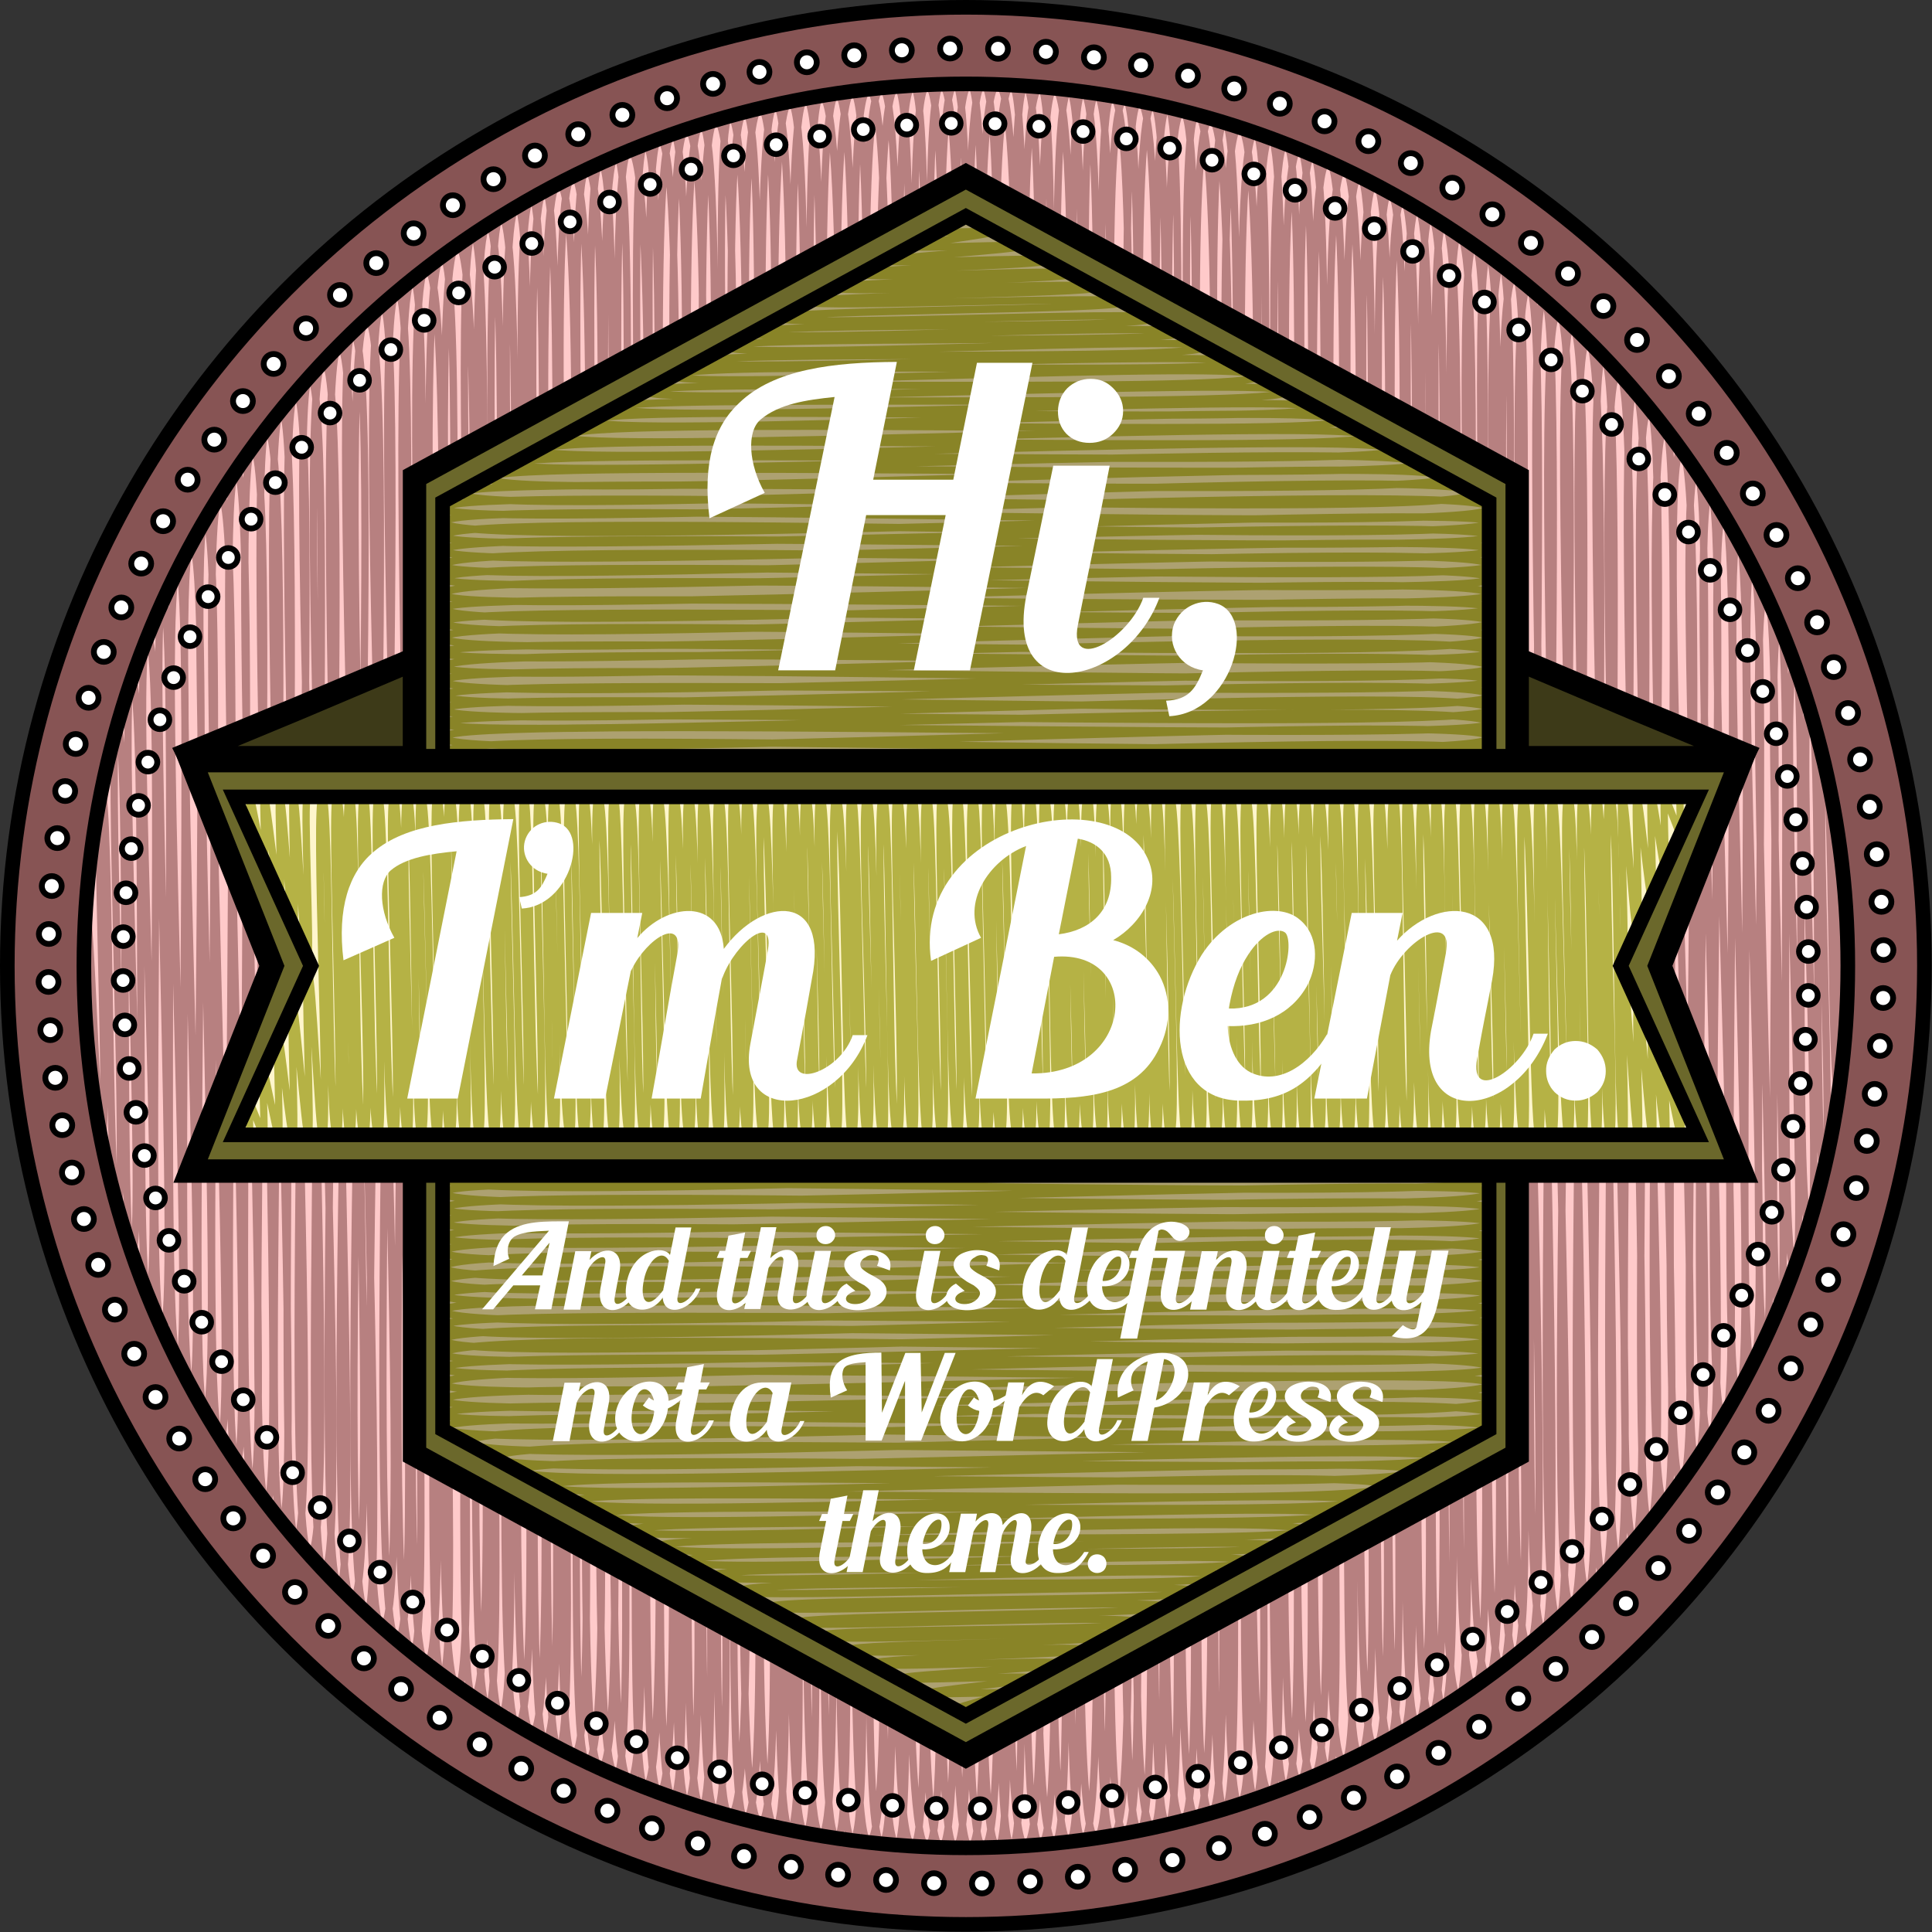 <?xml version="1.0" encoding="utf-8"?>
<!-- Generator: Adobe Illustrator 19.0.0, SVG Export Plug-In . SVG Version: 6.00 Build 0)  -->
<svg version="1.1" id="Layer_1" xmlns="http://www.w3.org/2000/svg" xmlns:xlink="http://www.w3.org/1999/xlink" x="0px" y="0px"
	 viewBox="-10.1 234.7 660.9 660.9" style="enable-background:new -10.1 234.7 660.9 660.9;" xml:space="preserve" width="1" height="1">
<rect x="-10.1" y="234.7" width="660.9" height="660.9" fill="#333333" stroke="none"/>
<style type="text/css">
	.st0{fill:#FFCACA;}
	.st1{fill:#875454;}
	.st2{fill:none;stroke:#000000;stroke-width:5;}
	.st3{fill:#FFFFFF;stroke:#000000;stroke-width:2;}
	.st4{fill:none;stroke:#B78080;stroke-width:2.5;stroke-linecap:round;stroke-linejoin:round;}
	.st5{fill:#3D3A18;stroke:#000000;stroke-width:8;stroke-miterlimit:10;}
	.st6{fill:#D6CA99;}
	.st7{fill:#6B682B;}
	.st8{fill:none;stroke:#000000;stroke-width:8;stroke-miterlimit:10;}
	.st9{fill:#ADA171;}
	.st10{fill:none;stroke:#898427;stroke-width:2.5;stroke-linecap:round;stroke-linejoin:round;}
	.st11{fill:none;stroke:#000000;stroke-width:5;stroke-miterlimit:10;}
	.st12{fill:#FFF6CC;}
	.st13{fill:none;stroke:#B5B245;stroke-width:2.5;stroke-linecap:round;stroke-linejoin:round;}
	.st14{fill:none;}
	.st15{fill:#FFFFFF;}
</style>
<g id="Circle_2_">
	<g id="Circle_4_">
		<circle class="st0" cx="320.3" cy="565.1" r="327.9"/>
		<circle class="st1" cx="320.3" cy="565.1" r="327.9"/>
		<circle class="st2" cx="320.3" cy="565.1" r="327.9"/>
	</g>
	<g id="Circles_1_">
		<circle id="XMLID_240_" class="st3" cx="6.6" cy="554.2" r="3.4"/>
		<circle id="XMLID_239_" class="st3" cx="6.5" cy="570.6" r="3.4"/>
		<circle id="XMLID_238_" class="st3" cx="7.1" cy="587.1" r="3.4"/>
		<circle id="XMLID_237_" class="st3" cx="8.8" cy="603.4" r="3.4"/>
		<circle id="XMLID_236_" class="st3" cx="11.2" cy="619.6" r="3.4"/>
		<circle id="XMLID_235_" class="st3" cx="14.5" cy="635.8" r="3.4"/>
		<circle id="XMLID_234_" class="st3" cx="18.6" cy="651.7" r="3.4"/>
		<circle id="XMLID_233_" class="st3" cx="23.5" cy="667.4" r="3.4"/>
		<circle id="XMLID_232_" class="st3" cx="29.2" cy="682.7" r="3.4"/>
		<circle id="XMLID_231_" class="st3" cx="35.8" cy="697.8" r="3.4"/>
		<circle id="XMLID_230_" class="st3" cx="43.1" cy="712.6" r="3.4"/>
		<circle id="XMLID_229_" class="st3" cx="51.2" cy="726.8" r="3.4"/>
		<circle id="XMLID_228_" class="st3" cx="60.1" cy="740.7" r="3.4"/>
		<circle id="XMLID_227_" class="st3" cx="69.7" cy="754.1" r="3.4"/>
		<circle id="XMLID_226_" class="st3" cx="79.9" cy="766.9" r="3.4"/>
		<circle id="XMLID_225_" class="st3" cx="90.8" cy="779.3" r="3.4"/>
		<circle id="XMLID_224_" class="st3" cx="102.2" cy="790.9" r="3.4"/>
		<circle id="XMLID_223_" class="st3" cx="114.4" cy="802" r="3.4"/>
		<circle id="XMLID_222_" class="st3" cx="127.1" cy="812.5" r="3.4"/>
		<circle id="XMLID_221_" class="st3" cx="140.3" cy="822.3" r="3.4"/>
		<circle id="XMLID_220_" class="st3" cx="154" cy="831.4" r="3.4"/>
		<circle id="XMLID_219_" class="st3" cx="168.2" cy="839.7" r="3.4"/>
		<circle id="XMLID_218_" class="st3" cx="182.7" cy="847.3" r="3.4"/>
		<circle id="XMLID_217_" class="st3" cx="197.7" cy="854.1" r="3.4"/>
		<circle id="XMLID_216_" class="st3" cx="212.9" cy="860.1" r="3.4"/>
		<circle id="XMLID_215_" class="st3" cx="228.6" cy="865.3" r="3.4"/>
		<circle id="XMLID_214_" class="st3" cx="244.4" cy="869.7" r="3.4"/>
		<circle id="XMLID_213_" class="st3" cx="260.5" cy="873.3" r="3.4"/>
		<circle id="XMLID_211_" class="st3" cx="276.6" cy="876" r="3.4"/>
		<circle id="XMLID_210_" class="st3" cx="293" cy="877.8" r="3.4"/>
		<circle id="XMLID_209_" class="st3" cx="309.4" cy="878.9" r="3.4"/>
		<circle id="XMLID_208_" class="st3" cx="325.8" cy="879" r="3.4"/>
		<circle id="XMLID_207_" class="st3" cx="342.3" cy="878.3" r="3.4"/>
		<circle id="XMLID_206_" class="st3" cx="358.6" cy="876.7" r="3.4"/>
		<circle id="XMLID_205_" class="st3" cx="374.8" cy="874.3" r="3.4"/>
		<circle id="XMLID_204_" class="st3" cx="391" cy="871" r="3.4"/>
		<circle id="XMLID_203_" class="st3" cx="406.9" cy="866.9" r="3.4"/>
		<circle id="XMLID_202_" class="st3" cx="422.6" cy="862" r="3.4"/>
		<circle id="XMLID_201_" class="st3" cx="437.9" cy="856.3" r="3.4"/>
		<circle id="XMLID_200_" class="st3" cx="453" cy="849.7" r="3.4"/>
		<circle id="XMLID_199_" class="st3" cx="467.8" cy="842.4" r="3.4"/>
		<circle id="XMLID_198_" class="st3" cx="482" cy="834.3" r="3.4"/>
		<circle id="XMLID_197_" class="st3" cx="495.9" cy="825.4" r="3.4"/>
		<circle id="XMLID_196_" class="st3" cx="509.3" cy="815.8" r="3.4"/>
		<circle id="XMLID_195_" class="st3" cx="522.1" cy="805.6" r="3.4"/>
		<circle id="XMLID_194_" class="st3" cx="534.5" cy="794.7" r="3.4"/>
		<circle id="XMLID_193_" class="st3" cx="546.1" cy="783.2" r="3.4"/>
		<circle id="XMLID_192_" class="st3" cx="557.2" cy="771.1" r="3.4"/>
		<circle id="XMLID_191_" class="st3" cx="567.7" cy="758.4" r="3.4"/>
		<circle id="XMLID_190_" class="st3" cx="577.5" cy="745.2" r="3.4"/>
		<circle id="XMLID_189_" class="st3" cx="586.6" cy="731.5" r="3.4"/>
		<circle id="XMLID_188_" class="st3" cx="594.9" cy="717.3" r="3.4"/>
		<circle id="XMLID_187_" class="st3" cx="602.5" cy="702.8" r="3.4"/>
		<circle id="XMLID_186_" class="st3" cx="609.3" cy="687.8" r="3.4"/>
		<circle id="XMLID_185_" class="st3" cx="615.3" cy="672.5" r="3.4"/>
		<circle id="XMLID_184_" class="st3" cx="620.5" cy="656.9" r="3.4"/>
		<circle id="XMLID_183_" class="st3" cx="624.9" cy="641.1" r="3.4"/>
		<circle id="XMLID_182_" class="st3" cx="628.5" cy="625" r="3.4"/>
		<circle id="XMLID_181_" class="st3" cx="631.2" cy="608.9" r="3.4"/>
		<circle id="XMLID_180_" class="st3" cx="633" cy="592.5" r="3.4"/>
		<circle id="XMLID_179_" class="st3" cx="634.1" cy="576.1" r="3.4"/>
		<circle id="XMLID_178_" class="st3" cx="634.2" cy="559.7" r="3.4"/>
		<circle id="XMLID_177_" class="st3" cx="633.5" cy="543.2" r="3.4"/>
		<circle id="XMLID_176_" class="st3" cx="631.9" cy="526.9" r="3.4"/>
		<circle id="XMLID_175_" class="st3" cx="629.5" cy="510.7" r="3.4"/>
		<circle id="XMLID_174_" class="st3" cx="626.2" cy="494.5" r="3.4"/>
		<circle id="XMLID_173_" class="st3" cx="622.1" cy="478.6" r="3.4"/>
		<circle id="XMLID_172_" class="st3" cx="617.2" cy="462.9" r="3.4"/>
		<circle id="XMLID_171_" class="st3" cx="611.5" cy="447.6" r="3.4"/>
		<circle id="XMLID_170_" class="st3" cx="604.9" cy="432.5" r="3.4"/>
		<circle id="XMLID_169_" class="st3" cx="597.6" cy="417.7" r="3.4"/>
		<circle id="XMLID_168_" class="st3" cx="589.5" cy="403.5" r="3.4"/>
		<circle id="XMLID_167_" class="st3" cx="580.6" cy="389.6" r="3.4"/>
		<circle id="XMLID_166_" class="st3" cx="571" cy="376.2" r="3.4"/>
		<circle id="XMLID_165_" class="st3" cx="560.8" cy="363.4" r="3.4"/>
		<circle id="XMLID_164_" class="st3" cx="549.9" cy="351" r="3.4"/>
		<circle id="XMLID_163_" class="st3" cx="538.4" cy="339.4" r="3.4"/>
		<circle id="XMLID_162_" class="st3" cx="526.3" cy="328.3" r="3.4"/>
		<circle id="XMLID_161_" class="st3" cx="513.6" cy="317.8" r="3.4"/>
		<circle id="XMLID_160_" class="st3" cx="500.4" cy="308" r="3.4"/>
		<circle id="XMLID_159_" class="st3" cx="486.7" cy="298.9" r="3.4"/>
		<circle id="XMLID_158_" class="st3" cx="472.5" cy="290.5" r="3.4"/>
		<circle id="XMLID_157_" class="st3" cx="458" cy="283" r="3.4"/>
		<circle id="XMLID_156_" class="st3" cx="443" cy="276.2" r="3.4"/>
		<circle id="XMLID_155_" class="st3" cx="427.7" cy="270.2" r="3.4"/>
		<circle id="XMLID_154_" class="st3" cx="412.1" cy="265" r="3.4"/>
		<circle id="XMLID_153_" class="st3" cx="396.3" cy="260.6" r="3.4"/>
		<circle id="XMLID_152_" class="st3" cx="380.2" cy="257" r="3.4"/>
		<circle id="XMLID_151_" class="st3" cx="364.1" cy="254.3" r="3.4"/>
		<circle id="XMLID_150_" class="st3" cx="347.7" cy="252.4" r="3.4"/>
		<circle id="XMLID_149_" class="st3" cx="331.3" cy="251.4" r="3.4"/>
		<circle id="XMLID_148_" class="st3" cx="314.9" cy="251.3" r="3.4"/>
		<circle id="XMLID_147_" class="st3" cx="298.4" cy="251.9" r="3.4"/>
		<circle id="XMLID_146_" class="st3" cx="282.1" cy="253.6" r="3.4"/>
		<circle id="XMLID_83_" class="st3" cx="265.9" cy="256" r="3.4"/>
		<circle id="XMLID_81_" class="st3" cx="249.7" cy="259.3" r="3.4"/>
		<circle id="XMLID_79_" class="st3" cx="233.8" cy="263.4" r="3.4"/>
		<circle id="XMLID_78_" class="st3" cx="218.1" cy="268.3" r="3.4"/>
		<circle id="XMLID_75_" class="st3" cx="202.8" cy="274" r="3.4"/>
		<circle id="XMLID_74_" class="st3" cx="187.7" cy="280.6" r="3.4"/>
		<circle id="XMLID_73_" class="st3" cx="172.9" cy="287.9" r="3.4"/>
		<circle id="XMLID_71_" class="st3" cx="158.7" cy="296" r="3.4"/>
		<circle id="XMLID_70_" class="st3" cx="144.8" cy="304.9" r="3.4"/>
		<circle id="XMLID_69_" class="st3" cx="131.4" cy="314.5" r="3.4"/>
		<circle id="XMLID_68_" class="st3" cx="118.6" cy="324.7" r="3.4"/>
		<circle id="XMLID_67_" class="st3" cx="106.2" cy="335.6" r="3.4"/>
		<circle id="XMLID_65_" class="st3" cx="94.6" cy="347" r="3.4"/>
		<circle id="XMLID_64_" class="st3" cx="83.5" cy="359.2" r="3.4"/>
		<circle id="XMLID_63_" class="st3" cx="73" cy="371.9" r="3.4"/>
		<circle id="XMLID_60_" class="st3" cx="63.2" cy="385.1" r="3.4"/>
		<circle id="XMLID_59_" class="st3" cx="54.1" cy="398.8" r="3.4"/>
		<circle id="XMLID_58_" class="st3" cx="45.7" cy="413" r="3.4"/>
		<circle id="XMLID_57_" class="st3" cx="38.2" cy="427.5" r="3.4"/>
		<circle id="XMLID_56_" class="st3" cx="31.4" cy="442.5" r="3.4"/>
		<circle id="XMLID_55_" class="st3" cx="25.4" cy="457.7" r="3.4"/>
		<circle id="XMLID_54_" class="st3" cx="20.2" cy="473.4" r="3.4"/>
		<circle id="XMLID_4_" class="st3" cx="15.8" cy="489.2" r="3.4"/>
		<circle id="XMLID_3_" class="st3" cx="12.2" cy="505.3" r="3.4"/>
		<circle id="XMLID_2_" class="st3" cx="9.5" cy="521.4" r="3.4"/>
		<circle id="XMLID_1_" class="st3" cx="7.6" cy="537.8" r="3.4"/>
	</g>
</g>
<g id="Circle_1_">
	<g id="Circle_5_">
		<circle class="st0" cx="320.3" cy="565.1" r="301.7"/>
		<g>
			<path class="st4" d="M19.3,583.6c0.9,0-1.1-36.9,0-36.9c1.8,0,3.7,77.9,5.3,77.9c2.9,0-2.6-118.9,0-118.9
				c3,0,2.3,141.3,5.4,141.3c3.8,0-3.7-163.8,0-163.8c4.6,0,0.9,179.7,5,179.7c5.1,0-4.7-195.6,0-195.6c5.3,0,1.1,210.1,5.4,210.1
				c6.5,0-6.1-224.6,0-224.6c6.5,0-1.4,236.9,5.2,236.9c6,0-5.1-249.1,0-249.1c5.4,0-1.1,260.1,5.3,260.1c5.9,0-7.7-271.1,0-271.1
				c5.8,0-1.9,279.7,4.5,279.7c6.6,0-7.8-288.3,0-288.3c8,0-2,296.6,4.6,296.6c7.4,0-6.4-304.8,0-304.8c8.1,0-2.4,313.5,5.3,313.5
				c6.6,0-9.3-322.2,0-322.2c9,0-1.2,330.5,5.5,330.5c7,0-8.6-338.8,0-338.8c8,0-1.5,346.6,5.5,346.6c7.3,0-8.7-354.4,0-354.4
				c10,0-3.9,360.8,4.8,360.8c7.6,0-7.7-367.3,0-367.3c11,0-2.6,373.7,5.1,373.7c8.3,0-9.9-380,0-380c8.6,0-3.1,386,4.9,386
				c10.1,0-9.9-392,0-392c10.1,0-6.2,397.4,4.8,397.4c11.9,0-9.3-402.8,0-402.8c10.6,0-4.6,408.1,4.8,408.1c11,0-12.1-413.4,0-413.4
				c11.4,0-5.6,418.9,5.3,418.9c9.3,0-11.1-424.5,0-424.5c12.3,0-8,428.9,4.5,428.9c12.2,0-9.2-433.3,0-433.3c12.6,0-8,438,4.9,438
				c9.2,0-12.7-442.7,0-442.7c13.2,0-7.4,447.4,5.3,447.4c13.6,0-12.1-452.2,0-452.2c10.2,0-7.9,456.7,5.1,456.7
				c13.1,0-11.8-461.2,0-461.2c11,0-8.3,465.5,5.3,465.5c10.3,0-12.1-469.8,0-469.8c10.5,0-8.8,473.5,4.7,473.5
				c13,0-12.8-477.3,0-477.3c14.2,0-4.9,481.4,5.4,481.4c9.9,0-14.1-485.4,0-485.4c12.1,0-8.5,489.2,5.2,489.2
				c11.6,0-14.5-493,0-493c14.5,0-4.9,496.6,5.3,496.6c14.6,0-11.3-500.1,0-500.1c10.8,0-6.6,503.6,5.1,503.6c10.2,0-12.3-507,0-507
				c12.9,0-8.2,509.8,4.5,509.8c11.7,0-11.9-512.7,0-512.7c13.3,0-6.8,516,5.5,516c14.8,0-13.4-519.4,0-519.4
				c11.5,0-8.7,522.2,5,522.2c15.2,0-13.2-525.1,0-525.1c10.8,0-6.3,527.6,4.5,527.6c14.2,0-14.4-530.2,0-530.2
				c11.2,0-6.7,532.7,4.7,532.7c11.5,0-15.2-535.2,0-535.2c15.8,0-8,537.8,5,537.8c15.7,0-15.7-540.3,0-540.3
				c15,0-7.2,542.6,4.7,542.6c16.1,0-13.2-545,0-545c15.1,0-10.9,547.1,4.7,547.1c15.7,0-12.9-549.2,0-549.2
				c12.6,0-10.4,551.6,5.3,551.6c11.9,0-13.4-554,0-554c12.4,0-10.7,555.9,4.6,555.9c14.2,0-14.3-557.9,0-557.9
				c16.5,0-6.1,560,5.3,560c15.3,0-11.5-562.1,0-562.1c13.4,0-8.3,564,4.8,564c15.1,0-12.9-565.8,0-565.8
				c16.2,0-9.3,567.5,4.8,567.5c12.2,0-15.4-569.2,0-569.2c12.6,0-7,570.8,4.6,570.8c14.2,0-15.7-572.4,0-572.4
				c16.5,0-9.6,574,5.1,574c12.2,0-15.7-575.7,0-575.7c13.6,0-8.8,577.2,4.9,577.2c12.9,0-15.2-578.7,0-578.7
				c17,0-9.4,580.1,4.8,580.1c17.3,0-11.9-581.5,0-581.5c15.3,0-7.3,582.9,5.2,582.9c16.6,0-16.6-584.2,0-584.2
				c14,0-11.6,585.5,5.2,585.5c16.2,0-17.4-586.8,0-586.8c15.6,0-11,588,5.2,588c12.8,0-15.3-589.2,0-589.2
				c14.2,0-7.6,590.2,5,590.2c12.1,0-16.8-591.2,0-591.2c14.5,0-9.6,592.3,5.3,592.3c12.8,0-15-593.4,0-593.4
				c15.1,0-9.7,594.2,5.3,594.2c13.9,0-13.5-595.1,0-595.1c17.5,0-8.8,596,5.4,596c12.6,0-15.5-596.8,0-596.8
				c15.6,0-8.6,597.6,5.4,597.6c13.3,0-17.2-598.3,0-598.3c14.5,0-8.5,598.9,5.4,598.9c17.7,0-16.9-599.5,0-599.5
				c17.5,0-9.6,600,4.5,600c13.6,0-17.4-600.5,0-600.5c15.8,0-9.9,601,5.2,601c12.4,0-17.7-601.4,0-601.4
				c13.9,0-11.1,601.8,5.5,601.8c14,0-15.7-602.1,0-602.1c13.4,0-12.5,602.4,4.9,602.4c15.6,0-15.6-602.7,0-602.7
				c16.5,0-12.9,602.8,4.8,602.8c15.2,0-14.1-603,0-603c17.1,0-10.5,603.1,4.8,603.1c15.3,0-16.8-603.2,0-603.2
				c12.7,0-10,603.2,5,603.2c16.8,0-17.5-603.3,0-603.3c13.5,0-10.6,603.2,4.6,603.2c17.1,0-16.9-603.1,0-603.1
				c15.1,0-10.9,603,4.9,603c13.1,0-17.9-602.9,0-602.9c17.6,0-8.7,602.7,4.8,602.7c12.8,0-17.6-602.5,0-602.5
				c12.9,0-11.3,602.2,4.7,602.2c17.2,0-13.6-601.8,0-601.8c14.1,0-9.5,601.5,5.1,601.5c16.9,0-18-601.1,0-601.1
				c12.1,0-11.8,600.7,4.8,600.7c13.8,0-14.7-600.2,0-600.2c17.2,0-11.6,599.7,5,599.7c12.9,0-14.1-599.1,0-599.1
				c12.9,0-8,598.6,4.7,598.6c15.6,0-12.9-598.1,0-598.1c15.2,0-11.9,597.4,4.6,597.4c15.3,0-13.8-596.7,0-596.7
				c14.3,0-7.6,595.8,5.4,595.8c17.8,0-13.5-595,0-595c17.4,0-11.7,594.3,4.5,594.3c15.4,0-17.1-593.5,0-593.5
				c12.9,0-9.1,592.5,4.8,592.5c13.9,0-14.4-591.6,0-591.6c17.5,0-13,590.6,4.7,590.6c12.9,0-15.4-589.6,0-589.6
				c13,0-8.4,588.5,5,588.5c12.2,0-13.3-587.5,0-587.5c11.7,0-11,586.2,5.1,586.2c14.9,0-16.2-584.9,0-584.9
				c14.1,0-10.4,583.7,4.8,583.7c16,0-13-582.5,0-582.5c17.4,0-9.6,581.1,4.8,581.1c15.2,0-16.5-579.8,0-579.8
				c16.8,0-6.9,578.3,4.8,578.3c12.1,0-12.9-576.9,0-576.9c12.2,0-7.1,575.3,5.1,575.3c14.2,0-16.3-573.8,0-573.8
				c16.5,0-6.8,571.9,5.4,571.9c11.5,0-15.2-570,0-570c12,0-11.5,568.2,5.2,568.2c11.5,0-13.9-566.4,0-566.4
				c11.7,0-7.1,564.3,5.2,564.3c14.1,0-14.1-562.3,0-562.3c13.1,0-10.1,560.4,4.7,560.4c14.7,0-16.1-558.6,0-558.6
				c13.4,0-10.7,556.7,4.6,556.7c15.6,0-14.7-554.8,0-554.8c11.8,0-8.3,552.5,5.2,552.5c11,0-15.6-550.2,0-550.2
				c15.1,0-9.9,547.7,5.5,547.7c12.7,0-15.8-545.2,0-545.2c14.8,0-7.4,542.6,5.3,542.6c15.1,0-15.1-539.9,0-539.9
				c12.4,0-8.8,537.3,5.3,537.3c14.8,0-14.8-534.6,0-534.6c13.6,0-7.7,531.9,4.9,531.9c11.8,0-12.9-529.2,0-529.2
				c14.4,0-9.8,526.7,4.5,526.7c12.3,0-13.3-524.2,0-524.2c12.8,0-6.9,521.4,4.9,521.4c14.3,0-12.4-518.5,0-518.5
				c12.7,0-8.2,515.7,4.6,515.7c14.2,0-11.3-512.9,0-512.9c12.9,0-7.4,510.1,4.5,510.1c11.2,0-10.5-507.3,0-507.3
				c13.6,0-8.6,503.8,5.2,503.8c10.5,0-10.3-500.3,0-500.3c13.9,0-9.4,496.6,5.3,496.6c13.1,0-11.3-493,0-493
				c11.3,0-9.9,489.6,4.7,489.6c12.7,0-9.7-486.1,0-486.1c10.4,0-7.9,482.7,4.6,482.7c12.3,0-11.6-479.3,0-479.3
				c9.6,0-7.3,475.7,4.6,475.7c12.5,0-14.1-472,0-472c10.1,0-8.1,468.3,4.7,468.3c12.5,0-12.4-464.5,0-464.5
				c10.2,0-7.1,460.1,5.2,460.1c9.6,0-9.5-455.6,0-455.6c9.5,0-5.9,451.3,4.9,451.3c9.8,0-11.6-447.1,0-447.1
				c11.8,0-6.6,442.8,4.6,442.8c11.6,0-9.9-438.5,0-438.5c11.4,0-5.3,433.3,5.4,433.3c9.5,0-10.6-428.1,0-428.1
				c11.5,0-3.5,422.5,5.4,422.5c10.7,0-9.1-416.9,0-416.9c9.9,0-3.9,411.4,5.2,411.4c8.9,0-11.3-405.9,0-405.9
				c10.6,0-4.2,399.7,5.5,399.7c9,0-8.5-393.4,0-393.4c10,0-3.4,387.3,5.1,387.3c10.1,0-11.2-381.2,0-381.2
				c8.8,0-4.9,374.5,5.4,374.5c8.7,0-10.8-367.9,0-367.9c7.6,0-3.6,360.5,5.5,360.5c10.5,0-9.8-353,0-353
				c10.2,0-1.9,345.8,5.1,345.8c9.9,0-8.8-338.5,0-338.5c8.3,0-4.7,331.4,4.8,331.4c8.4,0-8.3-324.2,0-324.2
				c7.4,0-4.3,316.8,4.6,316.8c8.9,0-8.2-309.4,0-309.4c7.6,0-2.2,300.8,4.9,300.8c8,0-6.6-292.3,0-292.3c6.9,0-1.3,283.3,4.8,283.3
				c8.2,0-6.7-274.3,0-274.3c7.1,0-1.7,264.7,4.7,264.7c5.1,0-7.5-255.1,0-255.1c7.2,0-0.7,244.5,4.7,244.5c5,0-6.4-233.9,0-233.9
				c5.1,0-1.2,220.4,5.3,220.4c5,0-6-206.8,0-206.8c4.3,0-0.5,191.8,5,191.8c4.9,0-4.6-176.9,0-176.9c4.7,0,1,158.1,5.1,158.1
				c3.4,0-3.4-139.3,0-139.3c3.1,0,2,113.4,4.9,113.4c2.4,0-1.9-87.4,0-87.4"/>
		</g>
		<circle class="st2" cx="320.3" cy="565.1" r="301.7"/>
	</g>
	<g id="Circles">
		<circle id="XMLID_212_" class="st3" cx="32.1" cy="555.1" r="3.2"/>
		<circle id="XMLID_5_" class="st3" cx="32" cy="570.1" r="3.2"/>
		<circle id="XMLID_6_" class="st3" cx="32.6" cy="585.3" r="3.2"/>
		<circle id="XMLID_7_" class="st3" cx="34.1" cy="600.2" r="3.2"/>
		<circle id="XMLID_8_" class="st3" cx="36.4" cy="615.2" r="3.2"/>
		<circle id="XMLID_9_" class="st3" cx="39.3" cy="630" r="3.2"/>
		<circle id="XMLID_10_" class="st3" cx="43.1" cy="644.5" r="3.2"/>
		<circle id="XMLID_11_" class="st3" cx="47.7" cy="659" r="3.2"/>
		<circle id="XMLID_12_" class="st3" cx="52.9" cy="673" r="3.2"/>
		<circle id="XMLID_13_" class="st3" cx="58.9" cy="687" r="3.2"/>
		<circle id="XMLID_14_" class="st3" cx="65.7" cy="700.5" r="3.2"/>
		<circle id="XMLID_15_" class="st3" cx="73.1" cy="713.5" r="3.2"/>
		<circle id="XMLID_16_" class="st3" cx="81.2" cy="726.4" r="3.2"/>
		<circle id="XMLID_17_" class="st3" cx="90" cy="738.5" r="3.2"/>
		<circle id="XMLID_18_" class="st3" cx="99.4" cy="750.4" r="3.2"/>
		<circle id="XMLID_19_" class="st3" cx="109.4" cy="761.8" r="3.2"/>
		<circle id="XMLID_20_" class="st3" cx="119.9" cy="772.5" r="3.2"/>
		<circle id="XMLID_21_" class="st3" cx="131.1" cy="782.7" r="3.2"/>
		<circle id="XMLID_22_" class="st3" cx="142.8" cy="792.3" r="3.2"/>
		<circle id="XMLID_23_" class="st3" cx="154.9" cy="801.3" r="3.2"/>
		<circle id="XMLID_24_" class="st3" cx="167.4" cy="809.5" r="3.2"/>
		<circle id="XMLID_25_" class="st3" cx="180.6" cy="817.3" r="3.2"/>
		<circle id="XMLID_26_" class="st3" cx="193.9" cy="824.3" r="3.2"/>
		<circle id="XMLID_27_" class="st3" cx="207.6" cy="830.5" r="3.2"/>
		<circle id="XMLID_28_" class="st3" cx="221.6" cy="836" r="3.2"/>
		<circle id="XMLID_29_" class="st3" cx="236.1" cy="840.8" r="3.2"/>
		<circle id="XMLID_30_" class="st3" cx="250.6" cy="844.9" r="3.2"/>
		<circle id="XMLID_31_" class="st3" cx="265.3" cy="848" r="3.2"/>
		<circle id="XMLID_32_" class="st3" cx="280.1" cy="850.5" r="3.2"/>
		<circle id="XMLID_33_" class="st3" cx="295.2" cy="852.3" r="3.2"/>
		<circle id="XMLID_34_" class="st3" cx="310.2" cy="853.3" r="3.2"/>
		<circle id="XMLID_35_" class="st3" cx="325.2" cy="853.4" r="3.2"/>
		<circle id="XMLID_36_" class="st3" cx="340.4" cy="852.7" r="3.2"/>
		<circle id="XMLID_37_" class="st3" cx="355.3" cy="851.3" r="3.2"/>
		<circle id="XMLID_38_" class="st3" cx="370.3" cy="849" r="3.2"/>
		<circle id="XMLID_39_" class="st3" cx="385.1" cy="846" r="3.2"/>
		<circle id="XMLID_40_" class="st3" cx="399.7" cy="842.3" r="3.2"/>
		<circle id="XMLID_41_" class="st3" cx="414.2" cy="837.7" r="3.2"/>
		<circle id="XMLID_42_" class="st3" cx="428.2" cy="832.5" r="3.2"/>
		<circle id="XMLID_43_" class="st3" cx="442.1" cy="826.5" r="3.2"/>
		<circle id="XMLID_44_" class="st3" cx="455.6" cy="819.7" r="3.2"/>
		<circle id="XMLID_45_" class="st3" cx="468.7" cy="812.3" r="3.2"/>
		<circle id="XMLID_46_" class="st3" cx="481.5" cy="804.2" r="3.2"/>
		<circle id="XMLID_47_" class="st3" cx="493.7" cy="795.4" r="3.2"/>
		<circle id="XMLID_48_" class="st3" cx="505.5" cy="786" r="3.2"/>
		<circle id="XMLID_49_" class="st3" cx="517" cy="776" r="3.2"/>
		<circle id="XMLID_50_" class="st3" cx="527.7" cy="765.4" r="3.2"/>
		<circle id="XMLID_51_" class="st3" cx="537.9" cy="754.3" r="3.2"/>
		<circle id="XMLID_52_" class="st3" cx="547.5" cy="742.5" r="3.2"/>
		<circle id="XMLID_53_" class="st3" cx="556.5" cy="730.5" r="3.2"/>
		<circle id="XMLID_61_" class="st3" cx="564.8" cy="718" r="3.2"/>
		<circle id="XMLID_62_" class="st3" cx="572.5" cy="704.9" r="3.2"/>
		<circle id="XMLID_66_" class="st3" cx="579.5" cy="691.5" r="3.2"/>
		<circle id="XMLID_72_" class="st3" cx="585.7" cy="677.8" r="3.2"/>
		<circle id="XMLID_76_" class="st3" cx="591.3" cy="663.7" r="3.2"/>
		<circle id="XMLID_77_" class="st3" cx="596" cy="649.4" r="3.2"/>
		<circle id="XMLID_80_" class="st3" cx="600" cy="634.9" r="3.2"/>
		<circle id="XMLID_82_" class="st3" cx="603.3" cy="620" r="3.2"/>
		<circle id="XMLID_84_" class="st3" cx="605.8" cy="605.3" r="3.2"/>
		<circle id="XMLID_85_" class="st3" cx="607.5" cy="590.2" r="3.2"/>
		<circle id="XMLID_86_" class="st3" cx="608.5" cy="575.2" r="3.2"/>
		<circle id="XMLID_87_" class="st3" cx="608.5" cy="560.2" r="3.2"/>
		<circle id="XMLID_88_" class="st3" cx="607.9" cy="545" r="3.2"/>
		<circle id="XMLID_89_" class="st3" cx="606.5" cy="530.1" r="3.2"/>
		<circle id="XMLID_90_" class="st3" cx="604.2" cy="515.1" r="3.2"/>
		<circle id="XMLID_91_" class="st3" cx="601.3" cy="500.3" r="3.2"/>
		<circle id="XMLID_92_" class="st3" cx="597.5" cy="485.7" r="3.2"/>
		<circle id="XMLID_93_" class="st3" cx="592.9" cy="471.2" r="3.2"/>
		<circle id="XMLID_94_" class="st3" cx="587.7" cy="457.2" r="3.2"/>
		<circle id="XMLID_95_" class="st3" cx="581.7" cy="443.3" r="3.2"/>
		<circle id="XMLID_96_" class="st3" cx="574.9" cy="429.8" r="3.2"/>
		<circle id="XMLID_97_" class="st3" cx="567.5" cy="416.7" r="3.2"/>
		<circle id="XMLID_98_" class="st3" cx="559.4" cy="403.9" r="3.2"/>
		<circle id="XMLID_99_" class="st3" cx="550.5" cy="391.7" r="3.2"/>
		<circle id="XMLID_100_" class="st3" cx="541.2" cy="379.9" r="3.2"/>
		<circle id="XMLID_101_" class="st3" cx="531.2" cy="368.5" r="3.2"/>
		<circle id="XMLID_102_" class="st3" cx="520.5" cy="357.8" r="3.2"/>
		<circle id="XMLID_103_" class="st3" cx="509.4" cy="347.6" r="3.2"/>
		<circle id="XMLID_104_" class="st3" cx="497.7" cy="338" r="3.2"/>
		<circle id="XMLID_105_" class="st3" cx="485.6" cy="329" r="3.2"/>
		<circle id="XMLID_106_" class="st3" cx="473.1" cy="320.7" r="3.2"/>
		<circle id="XMLID_107_" class="st3" cx="460" cy="312.9" r="3.2"/>
		<circle id="XMLID_108_" class="st3" cx="446.6" cy="306" r="3.2"/>
		<circle id="XMLID_109_" class="st3" cx="432.9" cy="299.8" r="3.2"/>
		<circle id="XMLID_110_" class="st3" cx="418.8" cy="294.2" r="3.2"/>
		<circle id="XMLID_111_" class="st3" cx="404.5" cy="289.5" r="3.2"/>
		<circle id="XMLID_112_" class="st3" cx="390" cy="285.4" r="3.2"/>
		<circle id="XMLID_113_" class="st3" cx="375.2" cy="282.2" r="3.2"/>
		<circle id="XMLID_114_" class="st3" cx="360.4" cy="279.7" r="3.2"/>
		<circle id="XMLID_115_" class="st3" cx="345.3" cy="277.9" r="3.2"/>
		<circle id="XMLID_116_" class="st3" cx="330.3" cy="277" r="3.2"/>
		<circle id="XMLID_117_" class="st3" cx="315.3" cy="276.9" r="3.2"/>
		<circle id="XMLID_118_" class="st3" cx="300.1" cy="277.5" r="3.2"/>
		<circle id="XMLID_119_" class="st3" cx="285.2" cy="279" r="3.2"/>
		<circle id="XMLID_120_" class="st3" cx="270.3" cy="281.3" r="3.2"/>
		<circle id="XMLID_121_" class="st3" cx="255.4" cy="284.2" r="3.2"/>
		<circle id="XMLID_122_" class="st3" cx="240.8" cy="288" r="3.2"/>
		<circle id="XMLID_123_" class="st3" cx="226.3" cy="292.6" r="3.2"/>
		<circle id="XMLID_124_" class="st3" cx="212.3" cy="297.8" r="3.2"/>
		<circle id="XMLID_125_" class="st3" cx="198.4" cy="303.8" r="3.2"/>
		<circle id="XMLID_126_" class="st3" cx="184.9" cy="310.6" r="3.2"/>
		<circle id="XMLID_127_" class="st3" cx="171.8" cy="318" r="3.2"/>
		<circle id="XMLID_128_" class="st3" cx="159.1" cy="326.1" r="3.2"/>
		<circle id="XMLID_129_" class="st3" cx="146.8" cy="334.9" r="3.2"/>
		<circle id="XMLID_130_" class="st3" cx="135" cy="344.3" r="3.2"/>
		<circle id="XMLID_131_" class="st3" cx="123.6" cy="354.3" r="3.2"/>
		<circle id="XMLID_132_" class="st3" cx="112.9" cy="364.8" r="3.2"/>
		<circle id="XMLID_133_" class="st3" cx="102.8" cy="376" r="3.2"/>
		<circle id="XMLID_134_" class="st3" cx="93.1" cy="387.7" r="3.2"/>
		<circle id="XMLID_135_" class="st3" cx="84.1" cy="399.8" r="3.2"/>
		<circle id="XMLID_136_" class="st3" cx="75.8" cy="412.3" r="3.2"/>
		<circle id="XMLID_137_" class="st3" cx="68" cy="425.4" r="3.2"/>
		<circle id="XMLID_138_" class="st3" cx="61.1" cy="438.8" r="3.2"/>
		<circle id="XMLID_139_" class="st3" cx="54.9" cy="452.5" r="3.2"/>
		<circle id="XMLID_140_" class="st3" cx="49.3" cy="466.5" r="3.2"/>
		<circle id="XMLID_141_" class="st3" cx="44.6" cy="480.9" r="3.2"/>
		<circle id="XMLID_142_" class="st3" cx="40.5" cy="495.4" r="3.2"/>
		<circle id="XMLID_143_" class="st3" cx="37.3" cy="510.2" r="3.2"/>
		<circle id="XMLID_144_" class="st3" cx="34.8" cy="525" r="3.2"/>
		<circle id="XMLID_145_" class="st3" cx="33" cy="540.1" r="3.2"/>
	</g>
</g>
<g>
	<path class="st5" d="M91.9,477l-37.6,15.6c1.1,2.2,1.7,3.5,2.4,1.3h75.1v-33.8L91.9,477z"/>
	<path class="st5" d="M548.7,477l37.6,15.6c-1.1,2.2-1.7,3.5-2.4,1.3h-75.1v-33.8L548.7,477z"/>
</g>
<g>
	<g>
		<polygon class="st6" points="508.9,732.3 320.3,835.2 131.7,732.3 131.7,565.1 131.7,397.9 320.3,295 508.9,397.9 508.9,565.1
			"/>
		<polygon class="st7" points="508.9,732.3 320.3,835.2 131.7,732.3 131.7,565.1 131.7,397.9 320.3,295 508.9,397.9 508.9,565.1
			"/>
		<polygon class="st8" points="508.9,732.3 320.3,835.2 131.7,732.3 131.7,565.1 131.7,397.9 320.3,295 508.9,397.9 508.9,565.1
			"/>
	</g>
	<g>
		<polygon class="st9" points="499.3,723.8 320.3,821.5 141.3,723.8 141.3,565.1 141.3,406.4 320.3,308.7 499.3,406.4 499.3,565.1
					"/>
		<g>
			<path class="st10" d="M319.2,309.4c0,0.1,2.3-0.1,2.3,0c0,0.2-10.7,4.3-10.7,4.6c0,0.5,19.1-0.5,19.1,0c0,0.7-28.1,4.2-28.1,4.9
				c0,1,37.2-0.8,37.2,0c0,1.2-46.2,4-46.2,4.9c0,1.5,55.2-1.4,55.2,0c0,1.8-63.6,2.7-63.6,4.6c0,2.1,72-2,72,0
				c0,2.1-80.6,2.7-80.6,4.7c0,2.4,89.3-2.6,89.3,0c0,2-98.2,2.8-98.2,4.9c0,2.2,107.2-2.4,107.2,0c0,2.9-117.2,2.6-117.2,5.5
				c0,3.2,127.3-2.8,127.3,0c0,4-136.6,1.3-136.6,5.1c0,3.6,145.9-3.9,145.9,0c0,3.7-154.6,0.8-154.6,4.7c0,4.6,163.2-4,163.2,0
				c0,5.1-173,1-173,5.3c0,3.7,182.8-4.2,182.8,0c0,4.8-191.3-1-191.3,4.7c0,5,199.9-5.9,199.9,0c0,6.2-209.5,0.7-209.5,5.3
				c0,5.4,219.2-5.2,219.2,0c0,6.1-229.2,0.8-229.2,5.5c0,6.4,239.2-5,239.2,0c0,6.4-247.5-1.8-247.5,4.5c0,6.7,255.8-7.3,255.8,0
				c0,6-265.5-2.2-265.5,5.3c0,6.8,275.2-6.8,275.2,0c0,6.5-283.7-1.9-283.7,4.7c0,6.8,292.3-7.3,292.3,0c0,6.7-300.9-1.3-300.9,4.7
				c0,6.4,309.6-8.4,309.6,0c0,6.7-318.4-2.3-318.4,4.8c0,9.5,327.3-9,327.3,0c0,7.9-336.8-1.6-336.8,5.2c0,10.3,346.3-10.4,346.3,0
				c0,10.4-352.2-3.5-352.2,5.2c0,8.7,358-10.3,358,0c0,10-358-4.3-358,4.8c0,10.7,358-7.2,358,0c0,9.3-358-5.1-358,4.8
				c0,8.1,358-8.2,358,0c0,7.6-358-4.1-358,4.8c0,9.1,358-8.4,358,0c0,8-358-4.9-358,5.2c0,8.8,358-10.3,358,0c0,8-358-4.5-358,4.5
				c0,7.9,358-9.2,358,0c0,8-358-5.1-358,5.4c0,9,358-10,358,0c0,8-358-2.8-358,4.8c0,10.7,358-8.3,358,0c0,7.6-358-3.1-358,4.7
				c0,10.1,358-9.6,358,0c0,9.6-358-3.9-358,5.3c0,10,358-9.7,358,0c0,9.9-357.9-2.3-357.9,5.1c0,7.2,357.9-9.9,357.9,0
				c0,7.3-357.9-4.5-357.9,5c0,8,357.9-10.5,357.9,0c0,9.5-357.9-4.1-357.9,4.7c0,9.8,357.9-8.4,357.9,0c0,7.3-357.9-2.5-357.9,5
				c0,8.9,357.9-10.2,357.9,0c0,9.6-357.9-3.5-357.9,4.7c0,9.5,357.9-10.4,357.9,0c0,8.8-357.9-2.4-357.9,4.8
				c0,7.2,357.9-10.4,357.9,0c0,7.5-357.9-3.6-357.9,4.8c0,10.4,357.9-9.8,357.9,0c0,10.4-357.9-4.6-357.9,5.3
				c0,9.8,357.9-9.8,357.9,0c0,10.3-357.9-2.7-357.9,5.2c0,9.3,357.9-10.5,357.9,0c0,9.4-357.9-2.9-357.9,5.2
				c0,9.9,357.9-8.2,357.9,0c0,8.2-357.9-2.5-357.9,4.9c0,8.3,357.9-7.5,357.9,0c0,8.9-357.9-2.8-357.9,4.7c0,9.9,357.9-7.3,357.9,0
				c0,9.5-357.9-4-357.9,5.1c0,9.3,357.9-9.5,357.9,0c0,10.5-357.9-2.7-357.9,5.2c0,8,357.9-7.6,357.9,0c0,8.4-357.9-3.7-357.9,5.3
				c0,8.1,357.9-8.2,357.9,0c0,8.4-357.9-4.5-357.9,5.1c0,8.3,357.9-7.8,357.9,0c0,7.4-357.9-3.7-357.9,4.8c0,8.2,357.9-7.2,357.9,0
				c0,7.9-357.9-3.7-357.9,4.8c0,7.3,357.9-9.3,357.9,0c0,9.1-357.9-2.4-357.9,5c0,10.4,357.9-8.8,357.9,0
				c0,10.4-357.9-2.4-357.9,5.4c0,7.9,357.9-8.9,357.9,0c0,8.4-357.9-1.9-357.9,5.3c0,7.3,357.9-10.3,357.9,0
				c0,10.4-357.9-3.9-357.9,5.1c0,10.7,357.9-10.2,357.9,0c0,7.5-357.9-5.8-357.9,4.6c0,8,357.9-7.7,357.9,0
				c0,7.9-357.9-3.9-357.9,5.5c0,9.2,357.9-9,357.9,0c0,9.4-357.9-2.2-357.9,5.1c0,10.3,357.9-7.4,357.9,0
				c0,10.3-357.9-3.4-357.9,4.5c0,10.2,357.9-7.4,357.9,0c0,8.5-357.9-2.6-357.9,4.6c0,7.3,357.9-9.9,357.9,0
				c0,7.7-357.9-5.1-357.9,5.2c0,7.9,357.9-10.4,357.9,0c0,8.7-357.9-5-357.9,5.3c0,10.4,357.9-8.3,357.9,0c0,7.9-357.9-4.5-357.9,5
				c0,10.2,357.9-8.5,357.9,0c0,8.5-357.9-5.3-357.9,4.8c0,10.3,357.9-7.8,357.9,0c0,8.1-357.9-3.1-357.9,4.6
				c0,7.9,357.9-8.5,357.9,0c0,8.2-357.9-4.6-357.9,5.2c0,8.1,357.9-10.3,357.9,0c0,8.4-357.9-2.2-357.9,4.9
				c0,8.9,357.9-10.3,357.9,0c0,10-357.9-2.2-357.9,5c0,7.2,357.9-9.3,357.9,0c0,9.6-357.9-2.3-357.9,5.3c0,9.6,357.9-8.7,357.9,0
				c0,10.6-357.9-4-357.9,4.8c0,10.6,357.9-8.9,357.9,0c0,9.9-357.9-3.8-357.9,5c0,10,357.9-7.4,357.9,0c0,9.8-357.9-4-357.9,5.5
				c0,8.1,357.9-8.1,357.9,0c0,8.9-357.9-4.7-357.9,4.8c0,8.1,357.9-7.7,357.9,0c0,9.4-357.9-4.2-357.9,5.1c0,7.6,357.9-7.2,357.9,0
				c0,9.7-357.9-5.2-357.9,4.8c0,9.9,357.9-10,357.9,0c0,9-357.9-5.2-357.9,5.3c0,10.5,357.9-8.6,357.9,0c0,8.3-357.9-5.1-357.9,4.7
				c0,10.5,357.9-10,357.9,0c0,9.1-357.9-4-357.9,4.8c0,8.5,358-7.5,358,0c0,9.5-358-3.4-358,5.3c0,10.6,358-7.9,358,0
				c0,7.5-358-2.6-358,5.1c0,10.2,358-9.2,358,0c0,7.6-358-4.5-358,4.9c0,10.5,358-9.2,358,0c0,7.7-358-5.7-358,4.8
				c0,8.6,358-8.7,358,0c0,7.2-358-3.4-358,4.9c0,8.3,358-10.3,358,0c0,7.9-358-5.2-358,5.4c0,8.8,358-8.6,358,0
				c0,10.5-358-4-358,5.5c0,8.9,358-8,358,0c0,10.5-358-3.5-358,4.9c0,7.5,358-9.7,358,0c0,8.1-358-4.3-358,4.6c0,9.6,358-8.6,358,0
				c0,7.7-349.9-5.5-349.9,4.9c0,10,341.9-7.7,341.9,0c0,7.1-332.2-4.3-332.2,5.3c0,8.8,322.5-6.5,322.5,0
				c0,7.5-314.1-3.4-314.1,4.5c0,7.9,305.8-7,305.8,0c0,8.4-296.2-1.5-296.2,5.3c0,6.9,286.5-8.2,286.5,0c0,8.3-277.2-0.9-277.2,5.1
				c0,6.9,267.8-5.7,267.8,0c0,5.7-259.4-0.7-259.4,4.6c0,6.9,251-5.7,251,0c0,5.3-241,0.3-241,5.5c0,5.1,231-6.6,231,0
				c0,4.8-221.1,0.4-221.1,5.4c0,6,211.2-4.4,211.2,0c0,4.4-201.8-0.4-201.8,5.1c0,4.8,192.4-4.8,192.4,0c0,5.2-183.2,0.1-183.2,5
				c0,4,173.9-4.7,173.9,0c0,4.6-164.3,0.5-164.3,5.2c0,3.1,154.7-3.5,154.7,0c0,3.9-144.9,2.3-144.9,5.4c0,2.8,135-3.4,135,0
				c0,2.8-125.3,2.7-125.3,5.3c0,2.4,115.6-3.4,115.6,0c0,3.1-107.3,2-107.3,4.5c0,2.8,99-2.4,99,0c0,2.6-89.9,2.6-89.9,4.9
				c0,2.4,80.9-2,80.9,0c0,1.5-72.2,2.6-72.2,4.7c0,1.8,63.6-1.7,63.6,0c0,1.5-54.3,3.7-54.3,5c0,1.1,45.1-1.3,45.1,0
				c0,0.8-35.7,4.2-35.7,5.1c0,0.6,26.3-0.5,26.3,0c0,0.5-16.7,4.8-16.7,5.2c0,0.2,7.2-0.2,7.2,0"/>
		</g>
		<polygon class="st11" points="499.3,723.8 320.3,821.5 141.3,723.8 141.3,565.1 141.3,406.4 320.3,308.7 499.3,406.4 499.3,565.1
					"/>
	</g>
</g>
<g>
	<g>
		<polygon class="st12" points="585.5,635.3 320.3,635.3 55.1,635.3 82.9,565.1 55.1,494.9 320.3,494.9 585.5,494.9 557.7,565.1
			"/>
		<polygon class="st7" points="585.5,635.3 320.3,635.3 55.1,635.3 82.9,565.1 55.1,494.9 320.3,494.9 585.5,494.9 557.7,565.1
			"/>
		<polygon class="st8" points="585.5,635.3 320.3,635.3 55.1,635.3 82.9,565.1 55.1,494.9 320.3,494.9 585.5,494.9 557.7,565.1
			"/>
	</g>
	<g>
		<polygon class="st12" points="570.6,622.9 320.3,622.9 70,622.9 96.3,565.1 70,507.3 320.3,507.3 570.6,507.3 544.3,565.1 		"/>
		<g>
			<path class="st13" d="M544.9,563.7c1.7,0-1.3-56.4,0-56.4c1.2,0,3.7,45.5,5,45.5c1.2,0-1-45.5,0-45.5c0.8,0,4.1,34.6,5,34.6
				c0.9,0-0.9-34.6,0-34.6c0.6,0,3.9,24.6,4.5,24.6c0.5,0-0.7-24.6,0-24.6c0.4,0,5,12.9,5.3,12.9c0.3,0-0.4-12.9,0-12.9
				c0.1,0,5.1,1.4,5.2,1.4c0,0,0-1.4,0-1.4"/>
			<path class="st13" d="M70.7,508.7c0,0,0-1.4,0-1.4c0.4,0,4.4,11.8,4.7,11.8c0.2,0-0.3-11.8,0-11.8c0.5,0,4.3,22.6,4.9,22.6
				c0.6,0-0.5-22.6,0-22.6c0.8,0,4.3,34.3,5.3,34.3c0.9,0-0.7-34.3,0-34.3c1.2,0,3.4,44.5,4.7,44.5c1,0-0.9-44.5,0-44.5
				c1.2,0,3.1,54.9,4.8,54.9c1.3,0-1.6-54.9,0-54.9"/>
			<path class="st13" d="M70.7,622.9c0,0,0-1.4,0-1.4c0.1,0,4.4,1.4,4.5,1.4c0.3,0-0.2-11.3,0-11.3c0.3,0,4.5,11.3,4.8,11.3
				c0.7,0-0.6-22,0-22c0.5,0,4.6,22,5.1,22c0.8,0-0.8-33.2,0-33.2c0.9,0,4,33.2,5,33.2c1,0-1-44.1,0-44.1c0.9,0,4.3,44.1,5.2,44.1
				c1.3,0-1.5-55.6,0-55.6c1.5,0,3.6,55.6,4.9,55.6c2.7,0-3.1-115.5,0-115.5c2.7,0,1.7,115.5,4.9,115.5c2.8,0-2.5-115.5,0-115.5
				c3.4,0,1.4,115.5,4.5,115.5c3.2,0-3.1-115.5,0-115.5c2.6,0,1.3,115.5,4.8,115.5c3.4,0-3-115.5,0-115.5c2.4,0,1.5,115.5,4.9,115.5
				c2.8,0-2.5-115.5,0-115.5c2.7,0,2.1,115.5,5.3,115.5c3.2,0-2.8-115.5,0-115.5c3,0,1.6,115.5,4.7,115.5c2.6,0-3.1-115.5,0-115.5
				c3.2,0,1.9,115.5,4.7,115.5c3.4,0-2.7-115.5,0-115.5c2.9,0,2.8,115.5,5.4,115.5c2.7,0-2.4-115.5,0-115.5
				c3.3,0,1.2,115.5,4.5,115.5c3.4,0-3.3-115.5,0-115.5c3.1,0,1.8,115.5,5.1,115.5c2.6,0-3.2-115.5,0-115.5
				c2.6,0,2.2,115.5,4.7,115.5c2.7,0-2.5-115.5,0-115.5c2.5,0,2.8,115.5,5.3,115.5c3.2,0-2.4-115.5,0-115.5c3,0,2,115.5,5,115.5
				c3,0-2.8-115.5,0-115.5c2.8,0,2.8,115.5,5.2,115.5c3.4,0-2.3-115.5,0-115.5c2.4,0,1.8,115.5,5.1,115.5c2.9,0-2.6-115.5,0-115.5
				c3.5,0,2.2,115.5,5.1,115.5c3,0-2.9-115.5,0-115.5c2.8,0,2.1,115.5,5.5,115.5c2.4,0-2.8-115.5,0-115.5c2.9,0,2.1,115.5,4.8,115.5
				c3.3,0-2.3-115.5,0-115.5c2.8,0,2.4,115.5,4.9,115.5c2.7,0-3-115.5,0-115.5c3.2,0,2.4,115.5,5.3,115.5c2.6,0-2.5-115.5,0-115.5
				c2.4,0,2.1,115.5,5.3,115.5c2.5,0-2.8-115.5,0-115.5c3.4,0,1.7,115.5,5.1,115.5c3,0-2.5-115.5,0-115.5c3.4,0,1.4,115.5,4.8,115.5
				c2.9,0-2.6-115.5,0-115.5c2.9,0,3,115.5,5.4,115.5c2.6,0-2.5-115.5,0-115.5c3.4,0,1.9,115.5,5.1,115.5c3.4,0-3.1-115.5,0-115.5
				c2.8,0,2.4,115.5,4.9,115.5c2.7,0-2.6-115.5,0-115.5c3.1,0,2.4,115.5,5.3,115.5c2.5,0-2.6-115.5,0-115.5c3.1,0,1.9,115.5,5,115.5
				c3.3,0-2.4-115.5,0-115.5c3.1,0,1.8,115.5,4.7,115.5c3,0-2.8-115.5,0-115.5c2.7,0,2.5,115.5,5.4,115.5c3.1,0-3.5-115.5,0-115.5
				c2.8,0,2.9,115.5,5.3,115.5c2.7,0-2.8-115.5,0-115.5c2.5,0,2.1,115.5,4.8,115.5c2.3,0-2.8-115.5,0-115.5
				c2.8,0,1.6,115.5,4.7,115.5c3.3,0-3.2-115.5,0-115.5c3.2,0,1.6,115.5,4.9,115.5c3.1,0-2.9-115.5,0-115.5c3,0,2.1,115.5,5.4,115.5
				c2.9,0-3.2-115.5,0-115.5c3.3,0,2.9,115.5,5.3,115.5c3.3,0-2.9-115.5,0-115.5c2.5,0,2.5,115.5,5.2,115.5c3.4,0-3.2-115.5,0-115.5
				c3.1,0,2.1,115.5,5.4,115.5c2.4,0-3.2-115.5,0-115.5c3,0,1.6,115.5,5,115.5c3.4,0-2.6-115.5,0-115.5c3.2,0,2.3,115.5,5.2,115.5
				c2.7,0-3.2-115.5,0-115.5c2.4,0,2.5,115.5,4.9,115.5c2.8,0-3-115.5,0-115.5c2.8,0,1.9,115.5,5.1,115.5c2.9,0-2.4-115.5,0-115.5
				c3.3,0,2.2,115.5,5.4,115.5c2.9,0-2.4-115.5,0-115.5c2.5,0,2,115.5,5.3,115.5c3.1,0-3.1-115.5,0-115.5c2.5,0,2.2,115.5,4.8,115.5
				c3.2,0-2.4-115.5,0-115.5c2.4,0,1.6,115.5,4.6,115.5c3.2,0-2.9-115.5,0-115.5c2.9,0,2.5,115.5,5.5,115.5c3,0-2.6-115.5,0-115.5
				c2.4,0,1.5,115.5,4.7,115.5c2.9,0-3.1-115.5,0-115.5c2.6,0,1.5,115.5,4.8,115.5c2.5,0-2.3-115.5,0-115.5
				c3.3,0,2.5,115.5,5.1,115.5c2.5,0-2.7-115.5,0-115.5c3,0,1.7,115.5,4.8,115.5c3.2,0-3.2-115.5,0-115.5c2.6,0,1.5,115.5,4.9,115.5
				c2.7,0-3.4-115.5,0-115.5c2.6,0,1.8,115.5,4.9,115.5c2.4,0-3-115.5,0-115.5c3.4,0,1.4,115.5,4.7,115.5c2.7,0-2.4-115.5,0-115.5
				c2.6,0,1.5,115.5,4.7,115.5c2.3,0-2.5-115.5,0-115.5c2.5,0,2,115.5,4.5,115.5c3.4,0-3.4-115.5,0-115.5c3.3,0,2.1,115.5,4.7,115.5
				c3,0-2.4-115.5,0-115.5c3,0,1.7,115.5,4.7,115.5c3.3,0-2.4-115.5,0-115.5c3,0,3,115.5,5.3,115.5c3.3,0-2.3-115.5,0-115.5
				c3.1,0,1.9,115.5,5.2,115.5c2.6,0-2.5-115.5,0-115.5c3,0,2.1,115.5,5.2,115.5c3.4,0-2.5-115.5,0-115.5c3.1,0,2,115.5,5.1,115.5
				c3,0-2.8-115.5,0-115.5c2.6,0,2.5,115.5,5.2,115.5c3.1,0-2.7-115.5,0-115.5c3,0,2.3,115.5,5.4,115.5c2.9,0-2.4-115.5,0-115.5
				c2.8,0,2,115.5,5,115.5c3.1,0-3.4-115.5,0-115.5c2.8,0,2.3,115.5,4.9,115.5c2.8,0-3.3-115.5,0-115.5c3.1,0,1.7,115.5,4.9,115.5
				c2.5,0-3.2-115.5,0-115.5c2.9,0,2,115.5,4.8,115.5c3.4,0-3.2-115.5,0-115.5c3.4,0,2.3,115.5,5,115.5c3.4,0-2.7-115.5,0-115.5
				c3.4,0,1.9,115.5,5.1,115.5c3.4,0-2.7-115.5,0-115.5c2.6,0,2.1,115.5,5.1,115.5c2.4,0-2.7-115.5,0-115.5
				c2.8,0,2.6,115.5,5.3,115.5c3.5,0-2.8-115.5,0-115.5c2.7,0,2.5,115.5,5,115.5c2.6,0-3.1-115.5,0-115.5c2.6,0,1.3,115.5,4.6,115.5
				c3.3,0-2.3-115.5,0-115.5c2.6,0,2.3,115.5,5.3,115.5c2.6,0-3.4-115.5,0-115.5c3.2,0,1.8,115.5,4.6,115.5c3.1,0-2.4-115.5,0-115.5
				c2.3,0,1.8,115.5,4.9,115.5c2.9,0-3.2-115.5,0-115.5c2.4,0,2.1,115.5,5.1,115.5c3.4,0-2.9-115.5,0-115.5
				c2.9,0,1.7,115.5,4.8,115.5c3.3,0-2.6-115.5,0-115.5c2.8,0,1.8,115.5,5,115.5c3.5,0-3.3-115.5,0-115.5c2.5,0,2.1,115.5,4.7,115.5
				c3.2,0-2.8-115.5,0-115.5c2.5,0,2.6,115.5,5.4,115.5c2.4,0-3.1-115.5,0-115.5c3,0,3,115.5,5.3,115.5c2.4,0-2.3-115.5,0-115.5
				c2.6,0,1.1,115.5,4.5,115.5c2.8,0-2.4-115.5,0-115.5c2.5,0,3.1,115.5,5.5,115.5c2.9,0-3.1-115.5,0-115.5
				c3.1,0,1.6,115.5,4.9,115.5c2.3,0-2.5-115.5,0-115.5c3.3,0,2.4,115.5,4.8,115.5c2.3,0-2.5-115.5,0-115.5
				c3.1,0,1.6,115.5,4.6,115.5c2.5,0-3.3-115.5,0-115.5c3.2,0,2,115.5,4.5,115.5c1.2,0-1.2-54.9,0-54.9c1.3,0,3.7,54.9,5,54.9
				c1,0-1.2-43.8,0-43.8c1.1,0,3.9,43.8,4.9,43.8c0.9,0-1-33,0-33c0.9,0,3.6,33,4.5,33c0.7,0-0.6-23.1,0-23.1
				c0.6,0,4.6,23.1,5.3,23.1c0.3,0-0.3-11.4,0-11.4c0.3,0,4.2,11.4,4.5,11.4c0,0,0-1.4,0-1.4"/>
		</g>
		<polygon class="st11" points="570.6,622.9 320.3,622.9 70,622.9 96.3,565.1 70,507.3 320.3,507.3 570.6,507.3 544.3,565.1 		"/>
	</g>
	<g>
		<rect x="94.5" y="521.6" class="st14" width="457.6" height="93"/>
		<path class="st15" d="M146.5,610.5h-17.3l16.9-84.6c-8.6,0.8-17.5,2.2-22.6,6.6c-4.3,3.9-3.9,13.8,1.3,23l-17.4,7.7
			c-2.2-17.8,1.9-30.1,10.3-37.1c11-9.4,29.1-11,47.8-11.2L146.5,610.5z"/>
		<path class="st15" d="M168.4,545.5l-0.9-3.9c6-0.4,7.7-3.2,9.7-8c-0.8-0.1-1.7-0.4-2.3-0.6c-4.6-1.8-6.9-6.9-5.2-11.4
			c1.8-4.7,6.9-6.9,11.6-5.2C191.4,520.1,184.6,544.6,168.4,545.5z"/>
		<path class="st15" d="M286.6,588.9c-10.2,27.3-45.3,31.1-40,2.8c1.8-9.8,3.8-19.9,5.8-31c3-14.5-10.7-3.7-15.2,8
			c-0.1,0.3-0.3,0.5-0.4,1c-0.8,3.9-6.6,37.5-7.2,40.8h-16.8c3.6-19.8,6.2-35.6,8.8-49.4c2.4-13.5-10.4-5.5-15.6,5.2
			c-0.1,0.1-0.1,0.3-0.3,0.5l-8.8,43.7h-17.5l12.7-63.5h17.5l-1.7,8.6c10.2-12.2,28.4-13.7,29.6,3.7c13.3-18.2,36.2-19.4,30.1,10.4
			l-2,11.3c-1,5.5-1.1,5.8-3,16.1c-2.2,10,14.9,3.8,19-8.3H286.6z"/>
		<path class="st15" d="M386.5,593.2c-7.5,16-24.6,17.4-42,17.3c-4.4,0-9,0-13.2,0c-2.5,0-5.1,0-7.7,0l17.3-86.4
			c-13,5-22.1,19.6-15.4,31.4l-17.1,7.9c-6.6-46.6,61.7-62.1,74-35.2c5.1,10.7-2,22.5-11.7,28.1c7.4,1.9,12.8,6.5,15.9,12.2
			C390.5,575.8,390.5,585.1,386.5,593.2z M350.5,562l-7.7,39.9C378,602.3,381,559.4,350.5,562z M352.1,554.3
			c10.5-1.3,18.2-7.7,17.9-19.6c0-8.1-5.1-12.1-11.4-13.1L352.1,554.3z"/>
		<path class="st15" d="M448.4,588.6c-9.9,18.3-20.3,23-34.8,22.6c-24-0.8-24.4-31.1-12.6-49.9c9.7-15,26.2-18.2,33.4-12.1
			c6.5,5.2,6.6,14.9,2.8,22.4c-5.7,10.5-16.4,14.5-27.3,14.1c0.1,6.1,2.4,13.2,7.9,15.9c9.8,4.6,20.1-3,26-13H448.4z M410.3,579.7
			c20.1,0.6,22.4-23.5,19.2-26c-2.5-1.9-8.1,0.5-12.7,7.7c-2.7,4.1-5,9.8-6.3,16.9C410.4,578.9,410.3,579.4,410.3,579.7z"/>
		<path class="st15" d="M519.4,588.3c-11.2,29.2-45.6,32.4-40-0.8c1.8-8.9,3.4-17.8,5.1-26.7c2.8-14.6-14.4-4.2-19,7.5l-8,42.2h-18
			l12.8-63.5h17.4l-1.9,9.5c13.7-15.5,37.8-15,32.5,13.6c-3,15.7-2.3,11.2-5.1,26.7c-2.8,15.6,15.2,3.8,19.3-8.5H519.4z"/>
		<path class="st15" d="M521.7,593.7c2-1.9,4.4-2.9,7.2-2.9s5.2,1,7.4,2.9c1.9,2.2,2.9,4.6,2.9,7.4c0,2.8-1,5.2-2.9,7.2
			c-2.2,1.9-4.6,2.9-7.4,2.9s-5.2-1-7.2-2.9c-1.9-2-2.9-4.4-2.9-7.2C518.7,598.3,519.8,595.9,521.7,593.7z"/>
	</g>
</g>
<g>
	<rect x="145.6" y="654.5" class="st14" width="349.4" height="120.9"/>
	<path class="st15" d="M184.5,652.5c-1.9,10-4.1,20-6,30.1h-5.6l1.8-8.2h-9.2l-6.9,8.2h-3.8c7.5-8.8,15.3-18,22.9-26.9
		c-2.9,0.2-8.6,0.1-11.8,2c-2,1.3-3,4.4-1.8,7.6l-5.4,2.5c0.3-5.6,2-9.3,4.8-11.5C168.6,652.2,176.8,652.5,184.5,652.5z
		 M177.9,659.8l-9.5,11.2h7C176.3,667.2,177.1,663.5,177.9,659.8z"/>
	<path class="st15" d="M207.9,675.6c-3.5,9.2-14.4,10.2-12.6-0.2c0.6-2.8,1.1-5.6,1.6-8.4c0.9-4.6-4.5-1.3-6,2.4l-2.5,13.3h-5.7
		l4-20h5.5l-0.6,3c4.3-4.9,11.9-4.7,10.2,4.3c-1,5-0.7,3.5-1.6,8.4c-0.9,4.9,4.8,1.2,6.1-2.7H207.9z"/>
	<path class="st15" d="M229.5,675.5c-2.8,7.6-12.4,10.2-12.9,3.1c-4.3,6.4-13.4,5.3-12.6-3.1c1-12.1,11.2-15,14.6-12.1
		c0.2,0.2,0.3,0.4,0.5,0.6l1.9-9.4h5.4c-1.4,7.3-3.7,19-4.7,23.6c-0.9,4.7,4.8,1.2,6.2-2.7H229.5z M218.7,666
		c-2.4-4.4-7.2-0.1-8.5,6.4c-1.6,7.3,1.1,11.1,6.6,3.6c0-0.2,0-0.5,0.1-0.7L218.7,666z"/>
	<path class="st15" d="M248.2,675.6c-3.2,8.6-15,10.8-12.8-0.2l2.1-10.4h-2.4l1-2.4h1.9l1.1-5.2l5.7-1.1l-1.2,6.3h3.2l-1.2,2.4h-2.5
		l-2.7,13.3c-0.9,4.7,4.8,1.2,6.1-2.7H248.2z"/>
	<path class="st15" d="M268.9,675.6c-3.3,9.2-14.2,9.1-12.9,1.6c0.7-3.8,1.3-7.1,1.8-10.3c0.8-4.3-3.2-1.8-5,1.6l-2.8,14h-5.5
		l5.7-28h5.3l-2.1,10.6c4.3-4.5,11-4.2,9.3,4.6c-0.5,2.8-1,5.8-1.5,8.5c-0.8,4.8,4.8,1.2,6-2.6H268.9z"/>
	<path class="st15" d="M279.1,675.5c-3.2,8.6-15.2,11-13-0.2l2.6-12.7h5.5c-1.3,6.8-2.2,10.9-3.1,15.6c-0.9,4.8,5,1.2,6.4-2.7H279.1
		z M270,659.4c-0.6-0.6-0.8-1.3-0.8-2.2c0-0.9,0.3-1.6,0.9-2.2c0.6-0.6,1.4-0.9,2.3-0.9s1.6,0.3,2.2,0.9c0.6,0.6,1,1.4,1,2.2
		c0,0.9-0.4,1.6-1,2.2c-0.6,0.6-1.4,0.9-2.3,0.9C271.4,660.3,270.6,660,270,659.4z"/>
	<path class="st15" d="M289.9,667.7c0.6-1.2,1.3-3.4-1.1-3.6c-0.9-0.2-2.1,0.1-2.8,0.7c-1.2,0.5-1.9,1.7-1.8,2.5
		c0.1,0.9,0.2,1,0.8,1.6c0.7,0.6,1.7,1.3,2.9,1.9c1,0.5,2.2,1.2,3.2,1.9c0.9,0.7,1.5,1.5,1.9,2.5c2.1,8.3-15.6,10.4-16.8,3.8
		c-0.3-1.9,0.9-4.1,3.3-5.2l3,2.5c-2.5,0.8-3.6,2.1-3.1,3.2c0.5,1.3,3.2,1.7,5.4,0.9c1.3-0.6,2.3-1.4,2.8-2.6c0.6-1.4-0.8-2.5-2-3.4
		c-1.4-0.8-2.2-1.1-3.2-1.9c-1-0.6-2.2-1.7-2.8-2.6c-1.7-2.3-1-5.2,2.4-6.6c1.9-0.8,4-1.1,6-0.9c3,0.2,5.3,1.3,6.2,3.4
		c0.4,1,0.4,2.2,0.1,3.5L289.9,667.7z"/>
	<path class="st15" d="M316.5,675.5c-3.2,8.6-15.2,11-13-0.2l2.6-12.7h5.5c-1.3,6.8-2.2,10.9-3.1,15.6c-0.9,4.8,5,1.2,6.4-2.7H316.5
		z M307.4,659.4c-0.6-0.6-0.8-1.3-0.8-2.2c0-0.9,0.3-1.6,0.9-2.2c0.6-0.6,1.4-0.9,2.3-0.9s1.6,0.3,2.2,0.9c0.6,0.6,1,1.4,1,2.2
		c0,0.9-0.4,1.6-1,2.2c-0.6,0.6-1.4,0.9-2.3,0.9C308.8,660.3,308,660,307.4,659.4z"/>
	<path class="st15" d="M327.3,667.7c0.6-1.2,1.3-3.4-1.1-3.6c-0.9-0.2-2.1,0.1-2.8,0.7c-1.2,0.5-1.9,1.7-1.8,2.5
		c0.1,0.9,0.2,1,0.8,1.6c0.7,0.6,1.7,1.3,2.9,1.9c1,0.5,2.2,1.2,3.2,1.9c0.9,0.7,1.5,1.5,1.9,2.5c2.1,8.3-15.6,10.4-16.8,3.8
		c-0.3-1.9,0.9-4.1,3.3-5.2l3,2.5c-2.5,0.8-3.6,2.1-3.1,3.2c0.5,1.3,3.2,1.7,5.4,0.9c1.3-0.6,2.3-1.4,2.8-2.6c0.6-1.4-0.8-2.5-2-3.4
		c-1.4-0.8-2.2-1.1-3.2-1.9c-1-0.6-2.2-1.7-2.8-2.6c-1.7-2.3-1-5.2,2.4-6.6c1.9-0.8,4-1.1,6-0.9c3,0.2,5.3,1.3,6.2,3.4
		c0.4,1,0.4,2.2,0.1,3.5L327.3,667.7z"/>
	<path class="st15" d="M365.2,675.5c-2.8,7.6-12.4,10.2-12.9,3.1c-4.3,6.4-13.4,5.3-12.6-3.1c1-12.1,11.2-15,14.6-12.1
		c0.2,0.2,0.3,0.4,0.5,0.6l1.9-9.4h5.4c-1.4,7.3-3.7,19-4.7,23.6c-0.9,4.7,4.8,1.2,6.2-2.7H365.2z M354.4,666
		c-2.4-4.4-7.2-0.1-8.5,6.4c-1.6,7.3,1.1,11.1,6.6,3.6c0-0.2,0-0.5,0.1-0.7L354.4,666z"/>
	<path class="st15" d="M379.1,675.7c-3.1,5.8-6.4,7.2-11,7.1c-7.6-0.2-7.7-9.8-4-15.7c3-4.7,8.2-5.7,10.5-3.8c2,1.6,2.1,4.7,0.9,7
		c-1.8,3.3-5.2,4.6-8.6,4.4c0,1.9,0.8,4.2,2.5,5c3.1,1.4,6.3-1,8.2-4.1H379.1z M367.1,672.9c6.3,0.2,7-7.4,6-8.2
		c-0.8-0.6-2.6,0.2-4,2.4c-0.8,1.3-1.6,3.1-2,5.3C367.1,672.6,367.1,672.8,367.1,672.9z"/>
	<path class="st15" d="M400.4,675.4c-3.2,8.7-15.3,11-13.2-0.2l2.1-10.2h-4.9l-5.5,27.6h-5.8c1.8-9.4,3.7-18.2,5.6-27.6h-2.6l1-2.4
		h2.1c3.8-13.8,17.7-10.5,17.6-6.5c0,0.8-0.3,1.6-1,2.2c-0.6,0.6-1.4,0.9-2.3,0.9c-2.8,0-3.1-3.6-6-3.9c-0.4-0.1-0.8,0.1-1.3,0.4
		l-0.1,0.7l-1.2,6.2h10.4c-1.4,6.8-2.2,10.8-3.1,15.6c-0.9,4.8,5.1,1.2,6.4-2.7H400.4z"/>
	<path class="st15" d="M422.1,675.6c-3.5,9.2-14.4,10.2-12.6-0.2c0.6-2.8,1.1-5.6,1.6-8.4c0.9-4.6-4.5-1.3-6,2.4l-2.5,13.3H397l4-20
		h5.5l-0.6,3c4.3-4.9,11.9-4.7,10.2,4.3c-1,5-0.7,3.5-1.6,8.4c-0.9,4.9,4.8,1.2,6.1-2.7H422.1z"/>
	<path class="st15" d="M432.5,675.5c-3.2,8.6-15.2,11-13-0.2l2.6-12.7h5.5c-1.3,6.8-2.2,10.9-3.1,15.6c-0.9,4.8,5,1.2,6.4-2.7H432.5
		z M423.4,659.4c-0.6-0.6-0.8-1.3-0.8-2.2c0-0.9,0.3-1.6,0.9-2.2c0.6-0.6,1.4-0.9,2.3-0.9s1.6,0.3,2.2,0.9c0.6,0.6,1,1.4,1,2.2
		c0,0.9-0.4,1.6-1,2.2c-0.6,0.6-1.4,0.9-2.3,0.9S424,660,423.4,659.4z"/>
	<path class="st15" d="M443.2,675.6c-3.2,8.6-15,10.8-12.8-0.2l2.1-10.4h-2.4l1-2.4h1.9l1.1-5.2l5.7-1.1l-1.2,6.3h3.2l-1.2,2.4h-2.5
		l-2.7,13.3c-0.9,4.7,4.8,1.2,6.1-2.7H443.2z"/>
	<path class="st15" d="M457.6,675.7c-3.1,5.8-6.4,7.2-11,7.1c-7.6-0.2-7.7-9.8-4-15.7c3-4.7,8.2-5.7,10.5-3.8c2,1.6,2.1,4.7,0.9,7
		c-1.8,3.3-5.2,4.6-8.6,4.4c0,1.9,0.8,4.2,2.5,5c3.1,1.4,6.3-1,8.2-4.1H457.6z M445.6,672.9c6.3,0.2,7-7.4,6-8.2
		c-0.8-0.6-2.6,0.2-4,2.4c-0.8,1.3-1.6,3.1-2,5.3C445.6,672.6,445.6,672.8,445.6,672.9z"/>
	<path class="st15" d="M468.3,675.8c-3,8.2-14.3,10.4-12.2-0.3l4.2-21h5.4c-1.4,6.8-4,19.2-4.9,23.8c-0.9,4.6,4.7,1.2,5.9-2.6H468.3
		z"/>
	<path class="st15" d="M485.4,662.6l-3,14.8c-1.8,9.4-4.4,17.7-16.4,14.4l3.8-3.8c1,0.8,4.3,2.6,4.7,0.4l1.7-8.4
		c-4.5,4.6-12,4.2-10.1-4.7l2.5-12.7h5.7c-1.2,6.2-2.3,11.2-3.2,15.6c-0.8,4.4,3.8,1.8,5.8-1.6l2.8-14.1H485.4z"/>
	<path class="st15" d="M204.2,720.6c-3.5,9.2-14.4,10.2-12.6-0.2c0.6-2.8,1.1-5.6,1.6-8.4c0.9-4.6-4.5-1.3-6,2.4l-2.5,13.3H179l4-20
		h5.5l-0.6,3c4.3-4.9,11.9-4.7,10.2,4.3c-1,5-0.7,3.5-1.6,8.4c-0.9,4.9,4.8,1.2,6.1-2.7H204.2z"/>
	<path class="st15" d="M223.2,713.2c-1.6,1.4-3.2,2.6-4.8,3.3c-1.2,9.1-8.6,12.6-13.3,10.8c-3.7-1.4-5.1-4.8-4.7-8.5
		c0.4-3.9,2.8-7.9,6.5-10c3.7-2.2,9.3-2.4,11.2,2.3c0.3,0.8,0.5,1.7,0.5,2.8c1.6-0.4,3.2-1.2,4.4-2L223.2,713.2z M213.6,717.3
		c-1.3-0.2-2.5-0.8-3.8-1.8l2.1-2.8c0.5,0.5,1.1,0.8,1.7,1.1c-0.6-3-3.2-5.6-5.4-2.4c-2,2.9-3.8,11.6-0.2,13.6
		c1.9,1.1,4.7-0.8,5.7-7.4C213.6,717.4,213.6,717.3,213.6,717.3z"/>
	<path class="st15" d="M234.1,720.6c-3.2,8.6-15,10.8-12.8-0.2l2.1-10.4h-2.4l1-2.4h1.9l1.1-5.2l5.7-1.1l-1.2,6.3h3.2l-1.2,2.4h-2.5
		l-2.7,13.3c-0.9,4.7,4.8,1.2,6.1-2.7H234.1z"/>
	<path class="st15" d="M265.1,720.7c-2.8,7.4-12.4,10-12.9,3.1c-4.2,6.3-13.4,5.2-12.6-3.1c0.6-6.4,3.7-12.9,10.9-13.1h10.1
		l-0.3,1.5c-1.2,6.1-2.1,9.7-3,14.3c-0.9,4.6,5,1.1,6.3-2.6H265.1z M254.2,711.2c-2.4-4.4-7.2-0.1-8.6,6.4c-1.5,7.2,1.1,11,6.6,3.6
		L254.2,711.2z"/>
	<path class="st15" d="M291.6,718l8-20.5l5.2,0l0.4,20.4l7.9-20.4h3.7L305,727.5h-5.5l0-20.5l-8,20.5h-5.5l0-26.8
		c-2.9,0.2-6.5,0.4-7.5,2.2c-0.9,2-0.4,5,1.2,7.4l-5.6,2.5c-0.9-5.8,0-9.7,2.5-12c3.4-2.9,9-3.4,14.8-3.4L291.6,718z"/>
	<path class="st15" d="M334.4,713.2c-1.6,1.4-3.2,2.6-4.8,3.3c-1.2,9.1-8.6,12.6-13.3,10.8c-3.7-1.4-5.1-4.8-4.7-8.5
		c0.4-3.9,2.8-7.9,6.5-10c3.7-2.2,9.3-2.4,11.2,2.3c0.3,0.8,0.5,1.7,0.5,2.8c1.6-0.4,3.2-1.2,4.4-2L334.4,713.2z M324.8,717.3
		c-1.3-0.2-2.5-0.8-3.8-1.8l2.1-2.8c0.5,0.5,1.1,0.8,1.7,1.1c-0.6-3-3.2-5.6-5.4-2.4c-2,2.9-3.8,11.6-0.2,13.6
		c1.9,1.1,4.7-0.8,5.7-7.4C324.8,717.4,324.8,717.3,324.8,717.3z"/>
	<path class="st15" d="M350.5,708.9l-3.7,3.1c-3.2-2.4-6.2,0.7-8.2,4l-2.2,11.6h-5.6l4-20h5.5l-0.8,4.4
		C341.9,707.7,345.3,705.8,350.5,708.9z"/>
	<path class="st15" d="M373.7,720.5c-2.8,7.6-12.4,10.2-12.9,3.1c-4.3,6.4-13.4,5.3-12.6-3.1c1-12.1,11.2-15,14.6-12.1
		c0.2,0.2,0.3,0.4,0.5,0.6l1.9-9.4h5.4c-1.4,7.3-3.7,19-4.7,23.6c-0.9,4.7,4.8,1.2,6.2-2.7H373.7z M362.8,711
		c-2.4-4.4-7.2-0.1-8.5,6.4c-1.6,7.3,1.1,11.1,6.6,3.6c0-0.2,0-0.5,0.1-0.7L362.8,711z"/>
	<path class="st15" d="M384.8,716.2l-2.3,11.4h-5.6l5.6-27.2c-1.6,0.6-3.2,1.6-4.2,2.7c-1.7,1.7-2,5-0.6,7.2l-5.4,2.5
		c-0.6-4.9,1.2-8.7,4.2-11.3c6.1-5.2,16.6-5.5,19.2,0.1C398.5,708.1,392.1,715.1,384.8,716.2z M391.7,703.7
		c-0.1-2.5-1.6-3.8-3.6-4.1l-2.8,14.1C388.8,712.8,391.7,707.6,391.7,703.7z"/>
	<path class="st15" d="M414,708.9l-3.7,3.1c-3.2-2.4-6.2,0.7-8.2,4l-2.2,11.6h-5.6l4-20h5.5l-0.8,4.4
		C405.3,707.7,408.7,705.8,414,708.9z"/>
	<path class="st15" d="M429.3,720.7c-3.1,5.8-6.4,7.2-11,7.1c-7.6-0.2-7.7-9.8-4-15.7c3-4.7,8.2-5.7,10.5-3.8c2,1.6,2.1,4.7,0.9,7
		c-1.8,3.3-5.2,4.6-8.6,4.4c0,1.9,0.8,4.2,2.5,5c3.1,1.4,6.3-1,8.2-4.1H429.3z M417.3,717.9c6.3,0.2,7-7.4,6-8.2
		c-0.8-0.6-2.6,0.2-4,2.4c-0.8,1.3-1.6,3.1-2,5.3C417.3,717.6,417.3,717.8,417.3,717.9z"/>
	<path class="st15" d="M440.6,712.7c0.6-1.2,1.3-3.4-1.1-3.6c-0.9-0.2-2.1,0.1-2.8,0.7c-1.2,0.5-1.9,1.7-1.8,2.5
		c0.1,0.9,0.2,1,0.8,1.6c0.7,0.6,1.7,1.3,2.9,1.9c1,0.5,2.2,1.2,3.2,1.9c0.9,0.7,1.5,1.5,1.9,2.5c2.1,8.3-15.6,10.4-16.8,3.8
		c-0.3-1.9,0.9-4.1,3.3-5.2l3,2.5c-2.5,0.8-3.6,2.1-3.1,3.2c0.5,1.3,3.2,1.7,5.4,0.9c1.3-0.6,2.3-1.4,2.8-2.6c0.6-1.4-0.8-2.5-2-3.4
		c-1.4-0.8-2.2-1.1-3.2-1.9c-1-0.6-2.2-1.7-2.8-2.6c-1.7-2.3-1-5.2,2.4-6.6c1.9-0.8,4-1.1,6-0.9c3,0.2,5.3,1.3,6.2,3.4
		c0.4,1,0.4,2.2,0.1,3.5L440.6,712.7z"/>
	<path class="st15" d="M458.4,712.7c0.6-1.2,1.3-3.4-1.1-3.6c-0.9-0.2-2.1,0.1-2.8,0.7c-1.2,0.5-1.9,1.7-1.8,2.5
		c0.1,0.9,0.2,1,0.8,1.6c0.7,0.6,1.7,1.3,2.9,1.9c1,0.5,2.2,1.2,3.2,1.9c0.9,0.7,1.5,1.5,1.9,2.5c2.1,8.3-15.6,10.4-16.8,3.8
		c-0.3-1.9,0.9-4.1,3.3-5.2l3,2.5c-2.5,0.8-3.6,2.1-3.1,3.2c0.5,1.3,3.2,1.7,5.4,0.9c1.3-0.6,2.3-1.4,2.8-2.6c0.6-1.4-0.8-2.5-2-3.4
		c-1.4-0.8-2.2-1.1-3.2-1.9c-1-0.6-2.2-1.7-2.8-2.6c-1.7-2.3-1-5.2,2.4-6.6c1.9-0.8,4-1.1,6-0.9c3,0.2,5.3,1.3,6.2,3.4
		c0.4,1,0.4,2.2,0.1,3.5L458.4,712.7z"/>
	<path class="st15" d="M283.2,765.6c-3.2,8.6-15,10.8-12.8-0.2l2.1-10.4h-2.4l1-2.4h1.9l1.1-5.2l5.7-1.1l-1.2,6.3h3.2l-1.2,2.4h-2.5
		l-2.7,13.3c-0.9,4.7,4.8,1.2,6.1-2.7H283.2z"/>
	<path class="st15" d="M303.9,765.6c-3.3,9.2-14.2,9.1-12.9,1.6c0.7-3.8,1.3-7.1,1.8-10.3c0.8-4.3-3.2-1.8-5,1.6l-2.8,14h-5.5
		l5.7-28h5.3l-2.1,10.6c4.3-4.5,11-4.2,9.3,4.6c-0.5,2.8-1,5.8-1.5,8.5c-0.8,4.8,4.8,1.2,6-2.6H303.9z"/>
	<path class="st15" d="M317.6,765.7c-3.1,5.8-6.4,7.2-11,7.1c-7.6-0.2-7.7-9.8-4-15.7c3-4.7,8.2-5.7,10.5-3.8c2,1.6,2.1,4.7,0.9,7
		c-1.8,3.3-5.2,4.6-8.6,4.4c0,1.9,0.8,4.2,2.5,5c3.1,1.4,6.3-1,8.2-4.1H317.6z M305.6,762.9c6.3,0.2,7-7.4,6-8.2
		c-0.8-0.6-2.6,0.2-4,2.4c-0.8,1.3-1.6,3.1-2,5.3C305.7,762.6,305.6,762.8,305.6,762.9z"/>
	<path class="st15" d="M348.4,765.8c-3.2,8.6-14.3,9.8-12.6,0.9c0.6-3.1,1.2-6.3,1.8-9.8c1-4.6-3.4-1.2-4.8,2.5
		c0,0.1-0.1,0.2-0.1,0.3c-0.2,1.2-2.1,11.8-2.3,12.8h-5.3c1.1-6.2,2-11.2,2.8-15.6c0.8-4.2-3.3-1.7-4.9,1.6c0,0,0,0.1-0.1,0.2
		l-2.8,13.8h-5.5l4-20h5.5l-0.5,2.7c3.2-3.8,9-4.3,9.3,1.2c4.2-5.7,11.4-6.1,9.5,3.3l-0.6,3.6c-0.3,1.7-0.4,1.8-1,5.1
		c-0.7,3.2,4.7,1.2,6-2.6H348.4z"/>
	<path class="st15" d="M362.3,765.7c-3.1,5.8-6.4,7.2-11,7.1c-7.6-0.2-7.7-9.8-4-15.7c3-4.7,8.2-5.7,10.5-3.8c2,1.6,2.1,4.7,0.9,7
		c-1.8,3.3-5.2,4.6-8.6,4.4c0,1.9,0.8,4.2,2.5,5c3.1,1.4,6.3-1,8.2-4.1H362.3z M350.3,762.9c6.3,0.2,7-7.4,6-8.2
		c-0.8-0.6-2.6,0.2-4,2.4c-0.8,1.3-1.6,3.1-2,5.3C350.3,762.6,350.3,762.8,350.3,762.9z"/>
	<path class="st15" d="M362.9,767.3c0.6-0.6,1.4-0.9,2.3-0.9s1.6,0.3,2.3,0.9c0.6,0.7,0.9,1.4,0.9,2.3c0,0.9-0.3,1.6-0.9,2.3
		c-0.7,0.6-1.4,0.9-2.3,0.9s-1.6-0.3-2.3-0.9c-0.6-0.6-0.9-1.4-0.9-2.3C362,768.7,362.3,768,362.9,767.3z"/>
</g>
<g>
	<rect x="188.5" y="366" class="st14" width="263.6" height="115.5"/>
	<path class="st15" d="M343.1,358.7L321.7,464h-19.2l10.9-53.1h-27.2L275.6,464h-19.5l19.3-93.5c-9.8,1-19,2.4-25.3,7.7
		c-4.9,4.1-4.1,15.4,1.4,25.1l-18.9,8.7c-2.4-19.3,1.7-31.6,10.2-39.5c11.9-11.5,32.2-13.9,53.9-14l-8.1,40.3H316l8.1-40H343.1z"/>
	<path class="st15" d="M386.5,439.2c-11.1,30.2-53.3,38.4-45.5-0.8l9.2-44.4h19.3c-4.5,23.7-7.7,38.1-10.9,54.6
		c-3.2,16.8,17.6,4.3,22.4-9.4H386.5z M354.7,383.1c-2-2.1-2.9-4.6-2.9-7.8c0.1-3.1,1.1-5.6,3.2-7.8c2.2-2.1,4.8-3.2,8-3.2
		s5.6,1.1,7.7,3.2c2.2,2.2,3.4,4.8,3.4,7.8c0,3.2-1.3,5.7-3.5,7.8c-2.2,2.1-4.9,3.1-8,3.1S356.8,385.2,354.7,383.1z"/>
	<path class="st15" d="M389.9,479.7l-1.1-5.3c7.7-0.3,10.1-4.1,12.6-10.4c-7.7-1-12.5-8.5-9.9-15.8c2.4-6,9.1-9.1,15.1-6.9
		C420.1,446.4,411.2,478.6,389.9,479.7z"/>
</g>
</svg>
